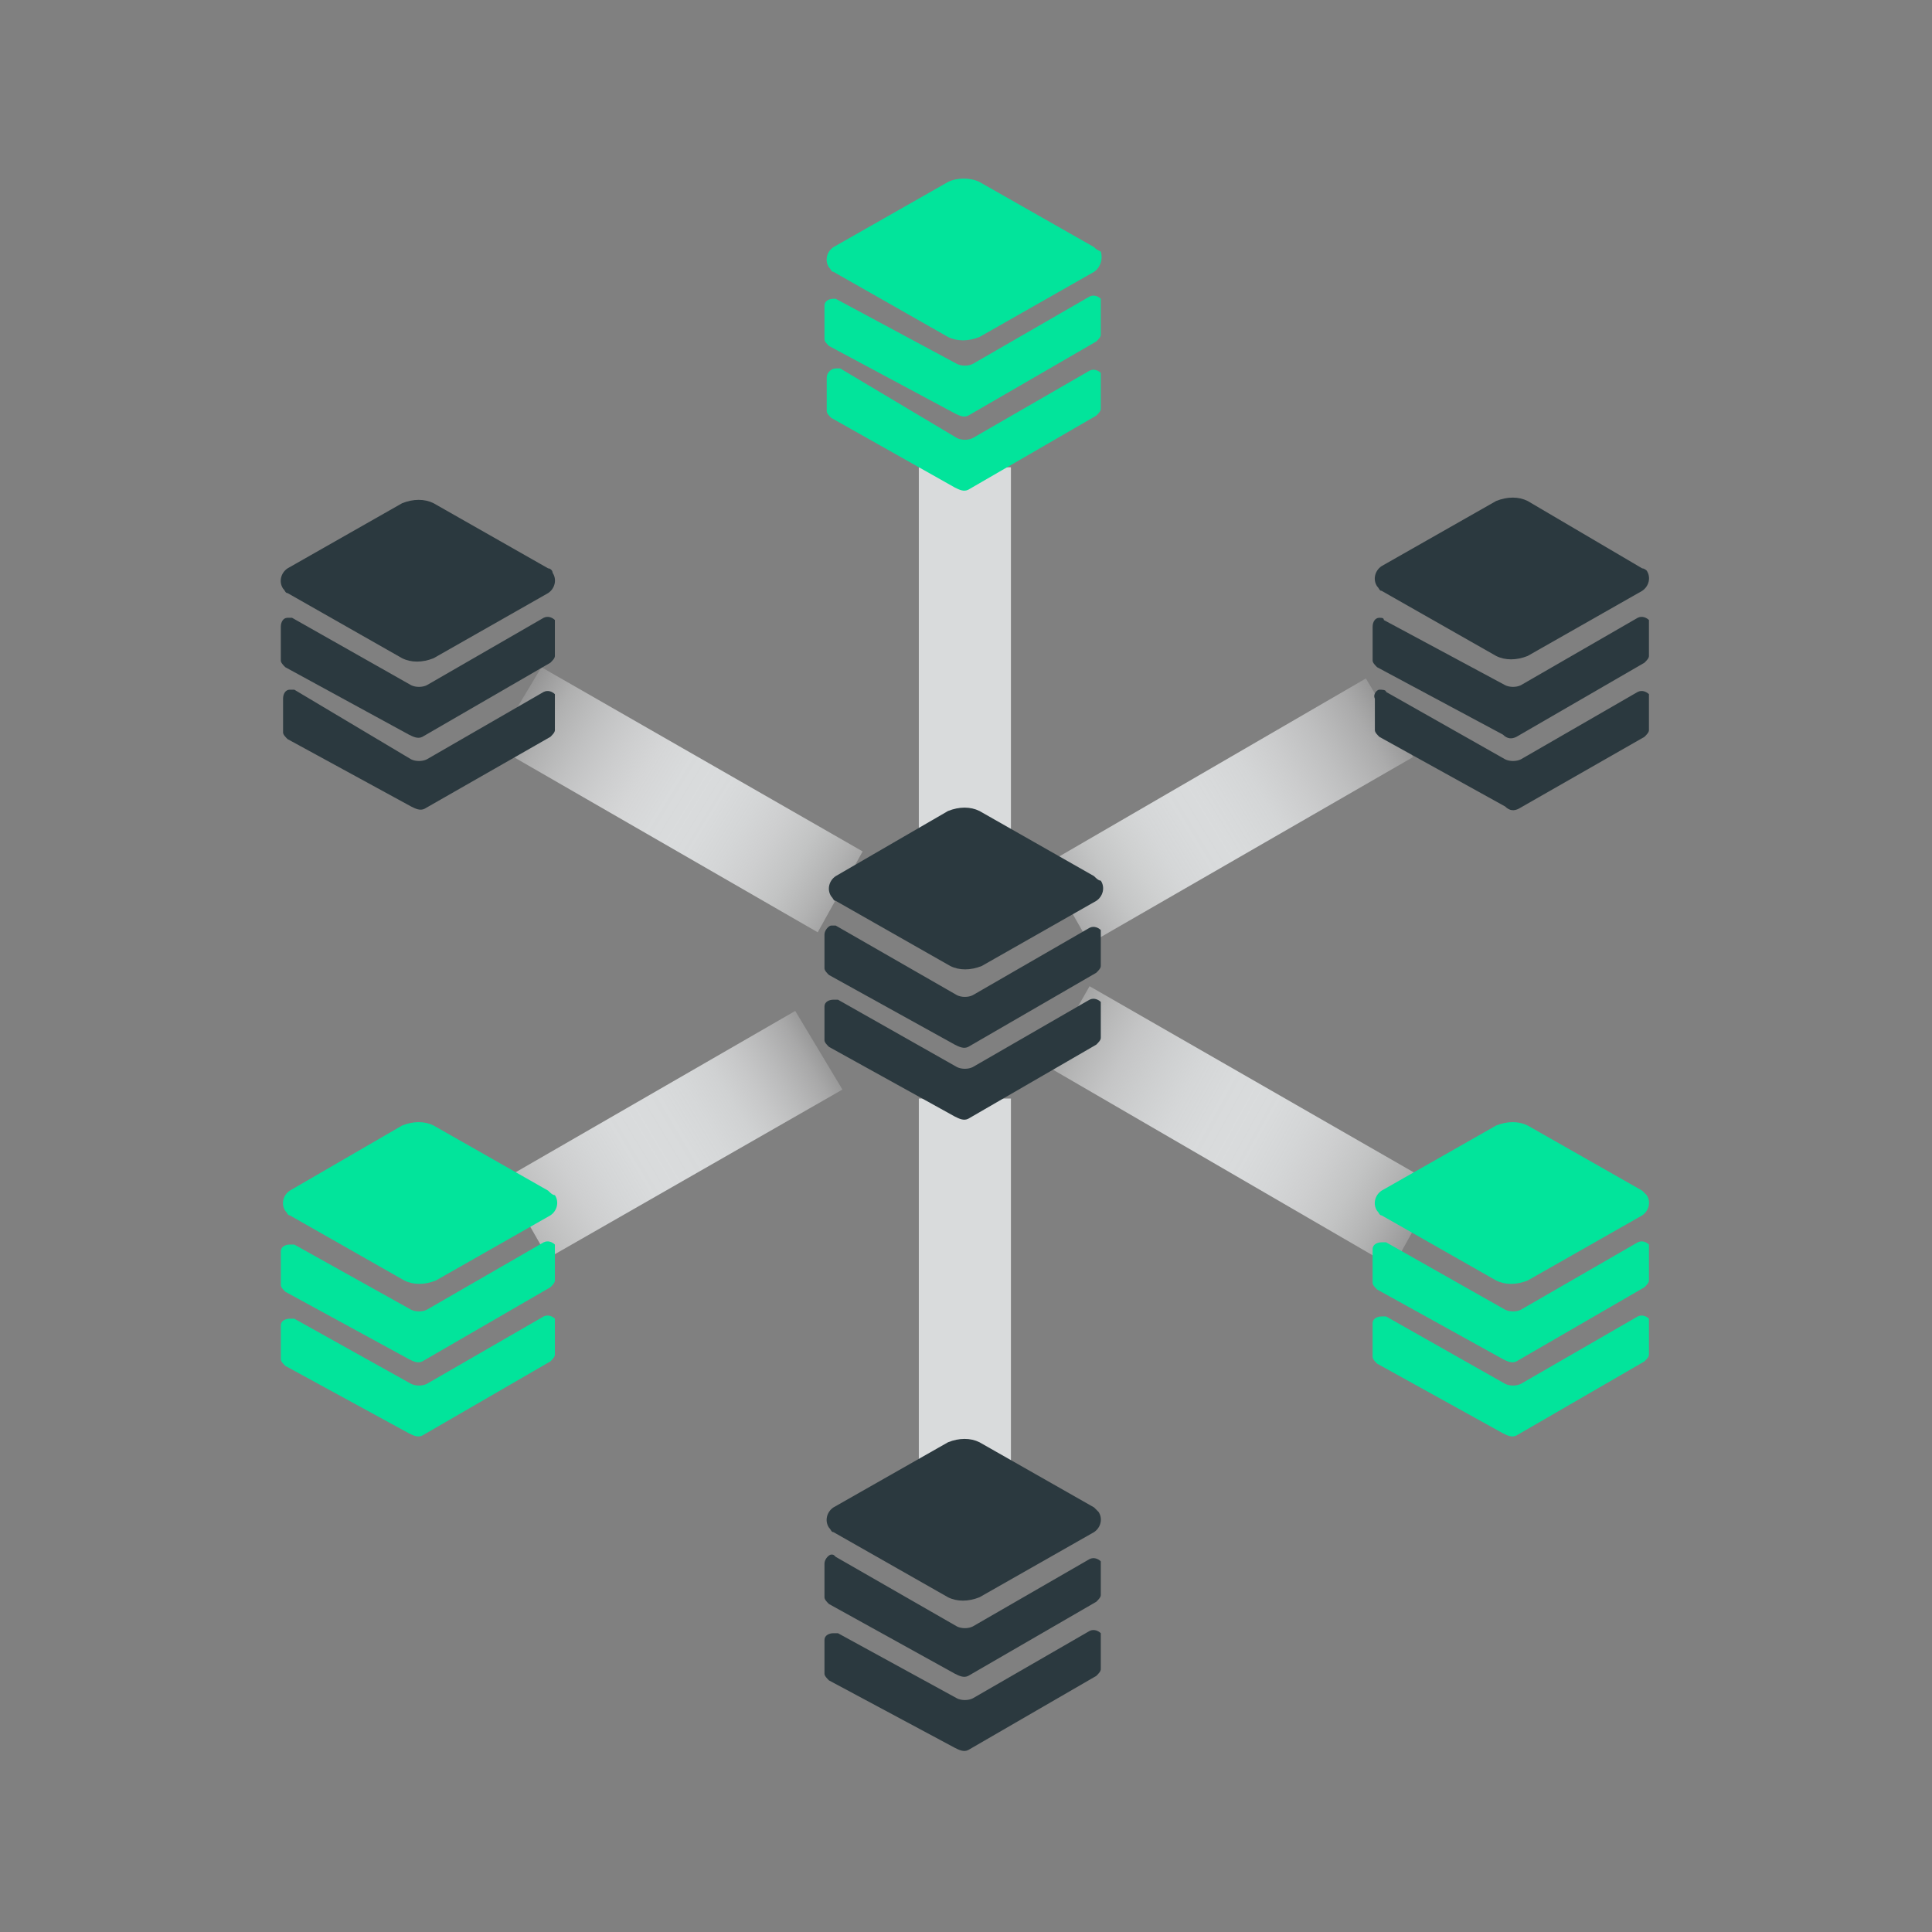 <svg enable-background="new 0 0 86 86" viewBox="0 0 86 86" xmlns="http://www.w3.org/2000/svg" xmlns:xlink="http://www.w3.org/1999/xlink"><rect x="0" y="0" width="86" height="86" fill="#808080" stroke="none"/><linearGradient id="a" gradientTransform="matrix(1.159 -.092 .093 -1.058 60.683 54.92)" gradientUnits="userSpaceOnUse" x1="-20.975" x2="-35.066" y1="10.149" y2="1.728"><stop offset="0" stop-color="#fff" stop-opacity="0"/><stop offset=".03" stop-color="#fafbfb" stop-opacity=".12"/><stop offset=".09" stop-color="#f2f2f3" stop-opacity=".35"/><stop offset=".16" stop-color="#eaebec" stop-opacity=".55"/><stop offset=".22" stop-color="#e4e5e6" stop-opacity=".71"/><stop offset=".28" stop-color="#dfe1e2" stop-opacity=".84"/><stop offset=".35" stop-color="#dcdedf" stop-opacity=".93"/><stop offset=".41" stop-color="#dadcdd" stop-opacity=".98"/><stop offset=".48" stop-color="#d9dbdc"/><stop offset=".54" stop-color="#dadcdd" stop-opacity=".98"/><stop offset=".61" stop-color="#dcdedf" stop-opacity=".91"/><stop offset=".68" stop-color="#e1e2e3" stop-opacity=".8"/><stop offset=".76" stop-color="#e7e8e8" stop-opacity=".64"/><stop offset=".85" stop-color="#eeefef" stop-opacity=".45"/><stop offset=".93" stop-color="#f7f8f8" stop-opacity=".21"/><stop offset="1" stop-color="#fff" stop-opacity="0"/></linearGradient><linearGradient id="b" gradientTransform="matrix(1.055 .032 -.033 -1.023 44.898 115.883)" gradientUnits="userSpaceOnUse" x1="2.882" x2="20.188" y1="69.594" y2="59.95"><stop offset="0" stop-color="#fff" stop-opacity="0"/><stop offset=".08" stop-color="#f5f6f6" stop-opacity=".25"/><stop offset=".15" stop-color="#edeeee" stop-opacity=".48"/><stop offset=".23" stop-color="#e6e7e8" stop-opacity=".67"/><stop offset=".31" stop-color="#e0e2e3" stop-opacity=".81"/><stop offset=".38" stop-color="#dcdedf" stop-opacity=".92"/><stop offset=".45" stop-color="#dadcdd" stop-opacity=".98"/><stop offset=".51" stop-color="#d9dbdc"/><stop offset=".56" stop-color="#dadcdd" stop-opacity=".98"/><stop offset=".63" stop-color="#dcdedf" stop-opacity=".91"/><stop offset=".7" stop-color="#e1e2e3" stop-opacity=".8"/><stop offset=".78" stop-color="#e6e8e8" stop-opacity=".65"/><stop offset=".86" stop-color="#eeefef" stop-opacity=".45"/><stop offset=".94" stop-color="#f7f7f8" stop-opacity=".21"/><stop offset="1" stop-color="#fff" stop-opacity="0"/></linearGradient><linearGradient id="c" gradientTransform="matrix(1 0 0 -1 -.001 87.998)" gradientUnits="userSpaceOnUse" x1="22.219" x2="38.987" y1="57.343" y2="47.078"><stop offset="0" stop-color="#fff" stop-opacity="0"/><stop offset=".06" stop-color="#f8f8f9" stop-opacity=".18"/><stop offset=".14" stop-color="#eff0f0" stop-opacity=".43"/><stop offset=".23" stop-color="#e7e8e9" stop-opacity=".63"/><stop offset=".31" stop-color="#e1e2e3" stop-opacity=".79"/><stop offset=".38" stop-color="#dddedf" stop-opacity=".91"/><stop offset=".45" stop-color="#dadcdd" stop-opacity=".98"/><stop offset=".51" stop-color="#d9dbdc"/><stop offset=".56" stop-color="#dadcdd" stop-opacity=".98"/><stop offset=".63" stop-color="#dcdedf" stop-opacity=".91"/><stop offset=".7" stop-color="#e1e2e3" stop-opacity=".8"/><stop offset=".78" stop-color="#e6e8e8" stop-opacity=".65"/><stop offset=".86" stop-color="#eeefef" stop-opacity=".45"/><stop offset=".94" stop-color="#f7f7f8" stop-opacity=".21"/><stop offset="1" stop-color="#fff" stop-opacity="0"/></linearGradient><linearGradient id="d" gradientTransform="matrix(1 0 0 -1 -.002 87.999)" gradientUnits="userSpaceOnUse" x1="62.948" x2="45.715" y1="56.929" y2="46.435"><stop offset="0" stop-color="#fff" stop-opacity="0"/><stop offset=".04" stop-color="#fbfbfb" stop-opacity=".11"/><stop offset=".13" stop-color="#f1f1f2" stop-opacity=".38"/><stop offset=".23" stop-color="#e8e9ea" stop-opacity=".6"/><stop offset=".32" stop-color="#e2e3e4" stop-opacity=".77"/><stop offset=".4" stop-color="#dddfe0" stop-opacity=".9"/><stop offset=".47" stop-color="#dadcdd" stop-opacity=".97"/><stop offset=".52" stop-color="#d9dbdc"/><stop offset=".58" stop-color="#dadcdd" stop-opacity=".98"/><stop offset=".65" stop-color="#dcdedf" stop-opacity=".92"/><stop offset=".71" stop-color="#e0e2e2" stop-opacity=".82"/><stop offset=".78" stop-color="#e5e7e7" stop-opacity=".68"/><stop offset=".85" stop-color="#ecedee" stop-opacity=".49"/><stop offset=".93" stop-color="#f5f5f6" stop-opacity=".27"/><stop offset="1" stop-color="#fff" stop-opacity=".01"/><stop offset="1" stop-color="#fff" stop-opacity="0"/></linearGradient><path d="m40.9 20.8h4.1v18.6h-4.1z" fill="#d9dbdc"/><path d="m40.9 48.9h4.1v16.3h-4.1z" fill="#d9dbdc"/><path d="m24.4 56-2-3.5 13-7.5 2.1 3.5z" fill="url(#a)"/><path d="m46.5 47.4 2-3.5 15.5 8.9-2 3.6z" fill="url(#b)"/><path d="m38.4 37.9-2 3.6-14.4-8.3 2.1-3.5z" fill="url(#c)"/><path d="m60.8 30.2 2.1 3.5-14.4 8.3-2-3.5z" fill="url(#d)"/><g fill="#2b393f"><path d="m48.7 39-5.1-2.9c-.4-.2-.9-.2-1.4 0l-5 2.9c-.3.2-.4.6-.2.9.1.1.1.2.2.2l5.1 2.9c.4.2.9.2 1.4 0l5.1-2.9c.3-.2.4-.6.2-.9-.1 0-.2-.1-.3-.2z"/><path d="m42.6 44.3c.2.1.5.1.7 0l5.2-3c.2-.1.4 0 .5.1v.2 1.4c0 .1-.1.2-.2.3l-5.7 3.3c-.2.1-.4 0-.6-.1l-5.6-3.1c-.1-.1-.2-.2-.2-.3v-1.5c0-.2.2-.4.3-.4h.2z"/><path d="m42.6 47.5c.2.1.5.1.7 0l5.2-3c.2-.1.4 0 .5.1v.2 1.4c0 .1-.1.2-.2.3l-5.7 3.3c-.2.1-.4 0-.6-.1l-5.6-3.1c-.1-.1-.2-.2-.2-.3v-1.5c0-.2.2-.3.4-.3h.2z"/><path d="m24.4 25.3-5.1-2.9c-.4-.2-.9-.2-1.4 0l-5.1 2.9c-.3.2-.4.6-.2.9.1.1.1.2.2.2l5.1 2.9c.4.2.9.2 1.4 0l5.1-2.9c.3-.2.4-.6.2-.9 0-.1-.1-.2-.2-.2z"/><path d="m18.3 30.5c.2.1.5.1.7 0l5.2-3c.2-.1.4 0 .5.1v.2 1.4c0 .1-.1.2-.2.3l-5.7 3.3c-.2.1-.4 0-.6-.1l-5.5-3c-.1-.1-.2-.2-.2-.3v-1.5c0-.2.1-.4.3-.4h.2z"/><path d="m18.3 33.8c.2.1.5.1.7 0l5.2-3c.2-.1.4 0 .5.1v.2 1.4c0 .1-.1.2-.2.3l-5.6 3.2c-.2.1-.4 0-.6-.1l-5.5-3c-.1-.1-.2-.2-.2-.3v-1.5c0-.2.1-.4.3-.4h.2z"/><path d="m73.1 25.3-5.1-3c-.4-.2-.9-.2-1.4 0l-5.1 2.9c-.3.2-.4.6-.2.9.1.1.1.2.2.2l5.1 2.9c.4.2.9.2 1.4 0l5.1-2.9c.3-.2.4-.6.2-.9 0 0-.1-.1-.2-.1z"/><path d="m67 30.5c.2.1.5.1.7 0l5.2-3c.2-.1.4 0 .5.1v.2 1.4c0 .1-.1.2-.2.3l-5.7 3.3c-.2.1-.4.1-.6-.1l-5.6-3c-.1-.1-.2-.2-.2-.3v-1.5c0-.2.1-.4.3-.4.1 0 .2 0 .2.1z"/><path d="m67 33.8c.2.1.5.1.7 0l5.2-3c.2-.1.4 0 .5.1v.2 1.4c0 .1-.1.2-.2.3l-5.6 3.2c-.2.1-.4.1-.6-.1l-5.6-3.1c-.1-.1-.2-.2-.2-.3v-1.4c-.1-.2.1-.4.2-.4s.3 0 .3.1z"/><path d="m48.7 67.1-5.1-2.9c-.4-.2-.9-.2-1.4 0l-5.1 2.9c-.3.2-.4.6-.2.9.1.1.1.2.2.2l5.1 2.9c.4.2.9.2 1.4 0l5.1-2.9c.3-.2.4-.6.2-.9-.1-.1-.1-.1-.2-.2z"/><path d="m42.6 72.4c.2.1.5.1.7 0l5.2-3c.2-.1.4 0 .5.1v.2 1.3c0 .1-.1.2-.2.3l-5.7 3.3c-.2.1-.4 0-.6-.1l-5.6-3.1c-.1-.1-.2-.2-.2-.3v-1.5c0-.2.2-.4.3-.4s.1 0 .2.1z"/><path d="m42.6 75.6c.2.1.5.1.7 0l5.2-3c.2-.1.4 0 .5.1v.2 1.4c0 .1-.1.2-.2.3l-5.7 3.3c-.2.1-.4 0-.6-.1l-5.6-3c-.1-.1-.2-.2-.2-.3v-1.5c0-.2.2-.3.4-.3h.2z"/></g><path d="m48.7 11-5.1-2.9c-.4-.2-1-.2-1.4 0l-5.1 2.9c-.3.2-.4.6-.2.9.1.1.1.2.2.2l5.1 2.9c.4.2.9.2 1.4 0l5.1-2.9c.3-.2.4-.6.3-.9-.2-.1-.2-.1-.3-.2z" fill="#02e49b"/><path d="m42.6 16.2c.2.1.5.1.7 0l5.2-3c.2-.1.4 0 .5.1v.2 1.4c0 .1-.1.2-.2.3l-5.7 3.3c-.2.1-.4 0-.6-.1l-5.6-3c-.1-.1-.2-.2-.2-.3v-1.5c0-.2.2-.3.4-.3h.1z" fill="#02e49b"/><path d="m42.6 19.5c.2.1.5.1.7 0l5.2-3c.2-.1.4 0 .5.1v.2 1.4c0 .1-.1.2-.2.3l-5.7 3.3c-.2.1-.4 0-.6-.1l-5.5-3.1c-.1-.1-.2-.2-.2-.3v-1.5c0-.2.2-.4.4-.4h.2z" fill="#02e49b"/><path d="m24.4 53-5.1-2.9c-.4-.2-.9-.2-1.4 0l-5 2.9c-.3.2-.4.6-.2.9.1.1.1.2.2.2l5.1 2.9c.4.2.9.2 1.4 0l5.1-2.9c.3-.2.4-.6.2-.9-.1 0-.2-.1-.3-.2z" fill="#02e49b"/><path d="m18.3 58.3c.2.1.5.1.7 0l5.2-3c.2-.1.4 0 .5.1v.2 1.4c0 .1-.1.2-.2.3l-5.7 3.3c-.2.1-.4 0-.6-.1l-5.5-3c-.1-.1-.2-.2-.2-.3v-1.5c0-.2.2-.3.4-.3h.2z" fill="#02e49b"/><path d="m18.3 61.6c.2.1.5.1.7 0l5.2-3c.2-.1.4 0 .5.1v.2 1.4c0 .1-.1.2-.2.3l-5.7 3.3c-.2.1-.4 0-.6-.1l-5.5-3c-.1-.1-.2-.2-.2-.3v-1.5c0-.2.2-.3.4-.3h.2z" fill="#02e49b"/><path d="m73.1 53-5.1-2.9c-.4-.2-.9-.2-1.4 0l-5.1 2.9c-.3.2-.4.6-.2.9.1.1.1.2.2.2l5.1 2.9c.4.2.9.2 1.4 0l5.1-2.9c.3-.2.4-.6.2-.9 0 0-.1-.1-.2-.2z" fill="#02e49b"/><path d="m67 58.3c.2.1.5.1.7 0l5.2-3c.2-.1.4 0 .5.1v.2 1.4c0 .1-.1.2-.2.3l-5.7 3.3c-.2.1-.4 0-.6-.1l-5.6-3.1c-.1-.1-.2-.2-.2-.3v-1.5c0-.2.2-.3.4-.3h.2z" fill="#02e49b"/><path d="m67 61.6c.2.1.5.1.7 0l5.2-3c.2-.1.4 0 .5.1v.2 1.4c0 .1-.1.2-.2.3l-5.7 3.3c-.2.1-.4 0-.6-.1l-5.6-3.1c-.1-.1-.2-.2-.2-.3v-1.5c0-.2.2-.3.4-.3h.2z" fill="#02e49b"/></svg>